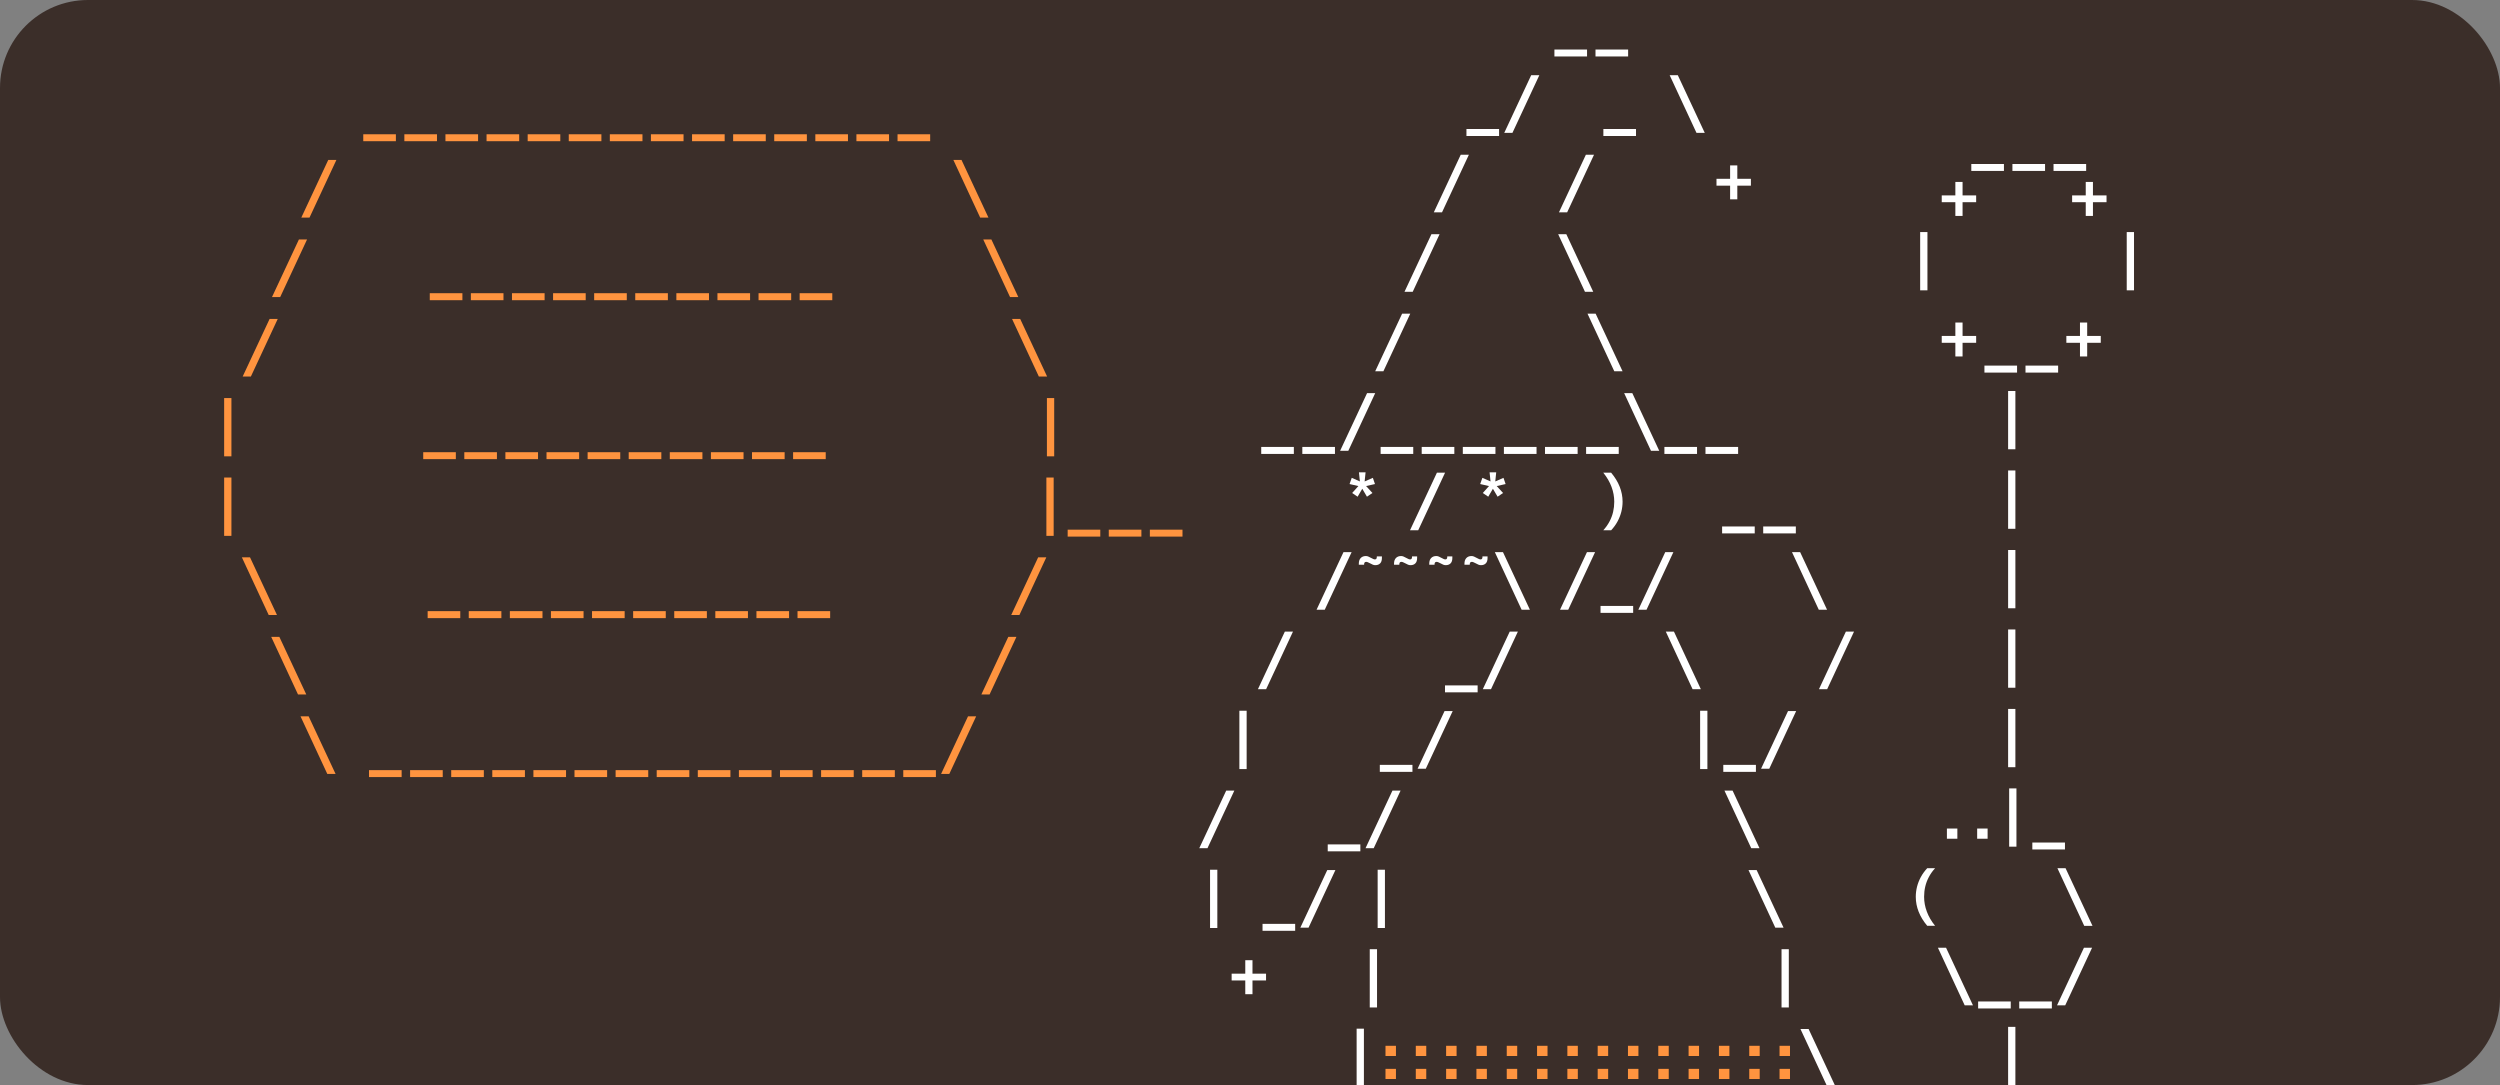 <svg width="341" height="148" viewBox="0 0 341 148" fill="none" xmlns="http://www.w3.org/2000/svg">
<rect x="0" y="0" width="341" height="148" fill="#808080" stroke="none"/>
<g clip-path="url(#clip0_6266_12577)">
<rect width="341" height="148" rx="12" fill="#3B2E29"/>
<g clip-path="url(#clip1_6266_12577)">
<path d="M212.022 6.758H216.473V7.706H212.022V6.758Z" fill="white"/>
<path d="M217.626 6.758H222.077V7.706H217.626V6.758Z" fill="white"/>
<path d="M200.023 17.599H204.474V18.548H200.023V17.599Z" fill="white"/>
<path d="M208.853 10.261H209.964L206.298 18.121H205.18L208.853 10.261Z" fill="white"/>
<path d="M218.7 17.599H223.151V18.548H218.7V17.599Z" fill="white"/>
<path d="M227.744 10.261H228.855L232.528 18.121H231.4L227.744 10.261Z" fill="white"/>
<path d="M199.246 21.102H200.357L196.691 28.962H195.572L199.246 21.102Z" fill="white"/>
<path d="M216.315 21.102H217.426L213.76 28.962H212.642L216.315 21.102Z" fill="white"/>
<path d="M234.129 24.392H238.823V25.323H234.129V24.392ZM235.987 22.558H236.97V27.193H235.987V22.558Z" fill="white"/>
<path d="M195.247 31.944H196.358L192.692 39.804H191.573L195.247 31.944Z" fill="white"/>
<path d="M212.534 31.944H213.645L217.319 39.804H216.19L212.534 31.944Z" fill="white"/>
<path d="M191.249 42.785H192.36L188.694 50.645H187.575L191.249 42.785Z" fill="white"/>
<path d="M216.534 42.785H217.645L221.319 50.645H220.19L216.534 42.785Z" fill="white"/>
<path d="M172.031 60.965H176.482V61.913H172.031V60.965Z" fill="white"/>
<path d="M177.637 60.965H182.088V61.913H177.637V60.965Z" fill="white"/>
<path d="M186.466 53.627H187.577L183.911 61.487H182.793L186.466 53.627Z" fill="white"/>
<path d="M188.316 60.965H192.767V61.913H188.316V60.965Z" fill="white"/>
<path d="M193.92 60.965H198.371V61.913H193.92V60.965Z" fill="white"/>
<path d="M199.528 60.965H203.979V61.913H199.528V60.965Z" fill="white"/>
<path d="M205.133 60.965H209.584V61.913H205.133V60.965Z" fill="white"/>
<path d="M210.738 60.965H215.189V61.913H210.738V60.965Z" fill="white"/>
<path d="M216.345 60.965H220.796V61.913H216.345V60.965Z" fill="white"/>
<path d="M221.537 53.627H222.648L226.321 61.487H225.193L221.537 53.627Z" fill="white"/>
<path d="M227.024 60.965H231.475V61.913H227.024V60.965Z" fill="white"/>
<path d="M232.628 60.965H237.079V61.913H232.628V60.965Z" fill="white"/>
<path d="M184.434 67.244L185.399 66.17L185.507 66.35L184.08 66.024L184.378 65.176L185.67 65.746L185.507 65.846L185.361 64.428H186.264L186.119 65.846L185.966 65.746L187.257 65.176L187.545 66.024L186.146 66.34L186.219 66.17L187.202 67.244L186.452 67.751L185.73 66.521H185.901L185.178 67.751L184.429 67.244H184.434Z" fill="white"/>
<path d="M195.999 64.468H197.11L193.444 72.328H192.325L195.999 64.468Z" fill="white"/>
<path d="M202.252 67.244L203.217 66.17L203.325 66.35L201.898 66.024L202.197 65.176L203.488 65.746L203.325 65.846L203.18 64.428H204.082L203.937 65.846L203.784 65.746L205.075 65.176L205.364 66.024L203.965 66.34L204.037 66.17L205.02 67.244L204.271 67.751L203.548 66.521H203.719L202.997 67.751L202.247 67.244H202.252Z" fill="white"/>
<path d="M220.926 66.386C221.187 67.048 221.32 67.728 221.32 68.428C221.32 68.893 221.262 69.352 221.149 69.806C221.034 70.26 220.861 70.702 220.63 71.129C220.4 71.555 220.109 71.957 219.76 72.331H218.687C219.031 71.952 219.314 71.553 219.535 71.134C219.758 70.715 219.921 70.281 220.026 69.834C220.131 69.385 220.184 68.92 220.184 68.438C220.184 67.751 220.061 67.076 219.813 66.411C219.567 65.746 219.191 65.098 218.685 64.473H219.758C220.274 65.088 220.666 65.726 220.926 66.388V66.386Z" fill="white"/>
<path d="M234.895 71.806H239.345V72.755H234.895V71.806Z" fill="white"/>
<path d="M240.501 71.806H244.952V72.755H240.501V71.806Z" fill="white"/>
<path d="M183.252 75.31H184.362L180.696 83.17H179.578L183.252 75.31Z" fill="white"/>
<path d="M187.261 77.026C187.156 76.984 187.023 76.918 186.86 76.828C186.739 76.768 186.642 76.72 186.566 76.688C186.491 76.655 186.418 76.637 186.346 76.637C186.25 76.637 186.178 76.665 186.133 76.723C186.088 76.78 186.065 76.863 186.065 76.971V77.034H185.343V76.881C185.343 76.549 185.431 76.293 185.604 76.113C185.779 75.932 186.012 75.842 186.308 75.842C186.424 75.842 186.536 75.867 186.647 75.915C186.757 75.962 186.89 76.03 187.04 76.113C187.148 76.173 187.243 76.221 187.324 76.253C187.404 76.286 187.477 76.304 187.537 76.304C187.627 76.304 187.692 76.276 187.735 76.218C187.778 76.16 187.798 76.075 187.798 75.96V75.897H188.492V76.113C188.492 76.439 188.412 76.683 188.249 76.846C188.086 77.009 187.868 77.089 187.59 77.089C187.474 77.089 187.366 77.069 187.261 77.026Z" fill="white"/>
<path d="M192.064 77.026C191.958 76.984 191.826 76.918 191.663 76.828C191.542 76.768 191.444 76.72 191.369 76.688C191.294 76.655 191.221 76.637 191.149 76.637C191.053 76.637 190.981 76.665 190.935 76.723C190.89 76.78 190.868 76.863 190.868 76.971V77.034H190.146V76.881C190.146 76.549 190.233 76.293 190.406 76.113C190.582 75.932 190.815 75.842 191.111 75.842C191.226 75.842 191.339 75.867 191.449 75.915C191.56 75.962 191.693 76.03 191.843 76.113C191.951 76.173 192.046 76.221 192.126 76.253C192.207 76.286 192.279 76.304 192.34 76.304C192.43 76.304 192.495 76.276 192.538 76.218C192.58 76.16 192.6 76.075 192.6 75.96V75.897H193.295V76.113C193.295 76.439 193.215 76.683 193.052 76.846C192.889 77.009 192.671 77.089 192.392 77.089C192.277 77.089 192.169 77.069 192.064 77.026Z" fill="white"/>
<path d="M196.868 77.026C196.763 76.984 196.63 76.918 196.467 76.828C196.347 76.768 196.249 76.72 196.174 76.688C196.099 76.655 196.026 76.637 195.953 76.637C195.858 76.637 195.785 76.665 195.74 76.723C195.695 76.78 195.672 76.863 195.672 76.971V77.034H194.95V76.881C194.95 76.549 195.038 76.293 195.211 76.113C195.387 75.932 195.62 75.842 195.916 75.842C196.031 75.842 196.144 75.867 196.254 75.915C196.364 75.962 196.497 76.03 196.648 76.113C196.756 76.173 196.851 76.221 196.931 76.253C197.011 76.286 197.084 76.304 197.144 76.304C197.235 76.304 197.3 76.276 197.342 76.218C197.385 76.16 197.405 76.075 197.405 75.96V75.897H198.1V76.113C198.1 76.439 198.019 76.683 197.856 76.846C197.693 77.009 197.475 77.089 197.197 77.089C197.082 77.089 196.974 77.069 196.868 77.026Z" fill="white"/>
<path d="M201.671 77.026C201.566 76.984 201.433 76.918 201.27 76.828C201.15 76.768 201.052 76.72 200.977 76.688C200.901 76.655 200.829 76.637 200.756 76.637C200.661 76.637 200.588 76.665 200.543 76.723C200.498 76.78 200.475 76.863 200.475 76.971V77.034H199.753V76.881C199.753 76.549 199.841 76.293 200.014 76.113C200.189 75.932 200.422 75.842 200.718 75.842C200.834 75.842 200.947 75.867 201.057 75.915C201.167 75.962 201.3 76.03 201.451 76.113C201.558 76.173 201.654 76.221 201.734 76.253C201.814 76.286 201.887 76.304 201.947 76.304C202.037 76.304 202.102 76.276 202.145 76.218C202.188 76.16 202.208 76.075 202.208 75.96V75.897H202.902V76.113C202.902 76.439 202.822 76.683 202.659 76.846C202.496 77.009 202.278 77.089 202 77.089C201.884 77.089 201.777 77.069 201.671 77.026Z" fill="white"/>
<path d="M203.895 75.31H205.005L208.679 83.17H207.55L203.895 75.31Z" fill="white"/>
<path d="M216.461 75.31H217.571L213.905 83.17H212.787L216.461 75.31Z" fill="white"/>
<path d="M218.312 82.648H222.763V83.596H218.312V82.648Z" fill="white"/>
<path d="M227.14 75.31H228.251L224.585 83.17H223.467L227.14 75.31Z" fill="white"/>
<path d="M244.428 75.31H245.539L249.212 83.17H248.084L244.428 75.31Z" fill="white"/>
<path d="M175.253 86.151H176.363L172.697 94.011H171.579L175.253 86.151Z" fill="white"/>
<path d="M197.098 93.489H201.549V94.438H197.098V93.489Z" fill="white"/>
<path d="M205.927 86.151H207.038L203.372 94.011H202.254L205.927 86.151Z" fill="white"/>
<path d="M227.215 86.151H228.326L231.999 94.011H230.871L227.215 86.151Z" fill="white"/>
<path d="M251.778 86.151H252.889L249.223 94.011H248.104L251.778 86.151Z" fill="white"/>
<path d="M169.05 96.947H170.043V104.898H169.05V96.947Z" fill="white"/>
<path d="M188.206 104.331H192.657V105.279H188.206V104.331Z" fill="white"/>
<path d="M197.035 96.993H198.146L194.48 104.853H193.361L197.035 96.993Z" fill="white"/>
<path d="M231.896 96.947H232.889V104.898H231.896V96.947Z" fill="white"/>
<path d="M235.057 104.331H239.507V105.279H235.057V104.331Z" fill="white"/>
<path d="M243.884 96.993H244.995L241.329 104.853H240.211L243.884 96.993Z" fill="white"/>
<path d="M167.256 107.834H168.366L164.7 115.694H163.582L167.256 107.834Z" fill="white"/>
<path d="M181.102 115.172H185.552V116.121H181.102V115.172Z" fill="white"/>
<path d="M189.931 107.834H191.042L187.376 115.694H186.258L189.931 107.834Z" fill="white"/>
<path d="M235.212 107.834H236.323L239.996 115.694H238.868L235.212 107.834Z" fill="white"/>
<path d="M165.051 118.633H166.044V126.583H165.051V118.633Z" fill="white"/>
<path d="M172.21 126.013H176.661V126.962H172.21V126.013Z" fill="white"/>
<path d="M181.039 118.676H182.15L178.484 126.536H177.365L181.039 118.676Z" fill="white"/>
<path d="M187.912 118.633H188.905V126.583H187.912V118.633Z" fill="white"/>
<path d="M238.495 118.676H239.606L243.279 126.536H242.151L238.495 118.676Z" fill="white"/>
<path d="M167.995 132.807H172.689V133.738H167.995V132.807ZM169.856 130.973H170.839V135.608H169.856V130.973Z" fill="white"/>
<path d="M186.834 129.472H187.827V137.422H186.834V129.472Z" fill="white"/>
<path d="M243.001 129.472H243.994V137.422H243.001V129.472Z" fill="white"/>
<path d="M185.044 140.313H186.037V148.264H185.044V140.313Z" fill="white"/>
<path d="M188.981 142.644H190.408V144.035H188.981V142.644ZM188.981 145.789H190.408V147.179H188.981V145.789Z" fill="#FF943F"/>
<path d="M193.115 142.644H194.542V144.035H193.115V142.644ZM193.115 145.789H194.542V147.179H193.115V145.789Z" fill="#FF943F"/>
<path d="M197.251 142.644H198.678V144.035H197.251V142.644ZM197.251 145.789H198.678V147.179H197.251V145.789Z" fill="#FF943F"/>
<path d="M201.383 142.644H202.81V144.035H201.383V142.644ZM201.383 145.789H202.81V147.179H201.383V145.789Z" fill="#FF943F"/>
<path d="M205.52 142.644H206.946V144.035H205.52V142.644ZM205.52 145.789H206.946V147.179H205.52V145.789Z" fill="#FF943F"/>
<path d="M209.655 142.644H211.082V144.035H209.655V142.644ZM209.655 145.789H211.082V147.179H209.655V145.789Z" fill="#FF943F"/>
<path d="M213.789 142.644H215.216V144.035H213.789V142.644ZM213.789 145.789H215.216V147.179H213.789V145.789Z" fill="#FF943F"/>
<path d="M217.925 142.644H219.352V144.035H217.925V142.644ZM217.925 145.789H219.352V147.179H217.925V145.789Z" fill="#FF943F"/>
<path d="M222.055 142.644H223.481V144.035H222.055V142.644ZM222.055 145.789H223.481V147.179H222.055V145.789Z" fill="#FF943F"/>
<path d="M226.19 142.644H227.617V144.035H226.19V142.644ZM226.19 145.789H227.617V147.179H226.19V145.789Z" fill="#FF943F"/>
<path d="M230.324 142.644H231.751V144.035H230.324V142.644ZM230.324 145.789H231.751V147.179H230.324V145.789Z" fill="#FF943F"/>
<path d="M234.462 142.644H235.889V144.035H234.462V142.644ZM234.462 145.789H235.889V147.179H234.462V145.789Z" fill="#FF943F"/>
<path d="M238.597 142.644H240.023V144.035H238.597V142.644ZM238.597 145.789H240.023V147.179H238.597V145.789Z" fill="#FF943F"/>
<path d="M242.729 142.644H244.155V144.035H242.729V142.644ZM242.729 145.789H244.155V147.179H242.729V145.789Z" fill="#FF943F"/>
<path d="M245.583 140.359H246.694L250.367 148.219H249.239L245.583 140.359Z" fill="white"/>
<path d="M268.886 22.367H273.337V23.315H268.886V22.367Z" fill="white"/>
<path d="M274.494 22.367H278.945V23.315H274.494V22.367Z" fill="white"/>
<path d="M280.101 22.367H284.551V23.315H280.101V22.367Z" fill="white"/>
<path d="M264.853 26.651H269.547V27.582H264.853V26.651ZM266.711 24.816H267.694V29.452H266.711V24.816Z" fill="white"/>
<path d="M282.637 26.651H287.331V27.582H282.637V26.651ZM284.495 24.816H285.478V29.452H284.495V24.816Z" fill="white"/>
<path d="M261.91 31.65H262.903V39.6H261.91V31.65Z" fill="white"/>
<path d="M290.086 31.65H291.079V39.6H290.086V31.65Z" fill="white"/>
<path d="M264.853 45.824H269.547V46.755H264.853V45.824ZM266.711 43.989H267.694V48.625H266.711V43.989Z" fill="white"/>
<path d="M270.676 49.872H275.127V50.821H270.676V49.872Z" fill="white"/>
<path d="M276.278 49.872H280.729V50.821H276.278V49.872Z" fill="white"/>
<path d="M281.851 45.824H286.545V46.755H281.851V45.824ZM283.709 43.989H284.692V48.625H283.709V43.989Z" fill="white"/>
<path d="M273.906 53.333H274.899V61.283H273.906V53.333Z" fill="white"/>
<path d="M273.906 64.174H274.899V72.125H273.906V64.174Z" fill="white"/>
<path d="M273.906 75.016H274.899V82.966H273.906V75.016Z" fill="white"/>
<path d="M273.906 85.857H274.899V93.807H273.906V85.857Z" fill="white"/>
<path d="M273.906 96.699H274.899V104.649H273.906V96.699Z" fill="white"/>
<path d="M265.558 113.013H266.984V114.404H265.558V113.013Z" fill="white"/>
<path d="M269.684 113.013H271.11V114.404H269.684V113.013Z" fill="white"/>
<path d="M274.05 107.54H275.043V115.49H274.05V107.54Z" fill="white"/>
<path d="M277.21 114.921H281.661V115.87H277.21V114.921Z" fill="white"/>
<path d="M261.706 124.369C261.445 123.707 261.312 123.027 261.312 122.327C261.312 121.862 261.37 121.403 261.483 120.949C261.598 120.495 261.771 120.053 262.002 119.626C262.233 119.2 262.524 118.798 262.872 118.424H263.945C263.602 118.803 263.319 119.202 263.098 119.621C262.875 120.04 262.712 120.475 262.606 120.921C262.501 121.37 262.448 121.835 262.448 122.317C262.448 123.004 262.571 123.679 262.82 124.344C263.065 125.009 263.441 125.657 263.948 126.282H262.875C262.358 125.667 261.967 125.029 261.706 124.367V124.369Z" fill="white"/>
<path d="M280.632 118.424H281.743L285.416 126.284H284.288L280.632 118.424Z" fill="white"/>
<path d="M264.329 129.268H265.44L269.113 137.128H267.985L264.329 129.268Z" fill="white"/>
<path d="M269.816 136.604H274.267V137.552H269.816V136.604Z" fill="white"/>
<path d="M275.422 136.604H279.873V137.552H275.422V136.604Z" fill="white"/>
<path d="M284.252 129.268H285.362L281.696 137.128H280.578L284.252 129.268Z" fill="white"/>
<path d="M273.906 140.062H274.899V148.012H273.906V140.062Z" fill="white"/>
<path d="M49.549 18.311H54V19.26H49.549V18.311Z" fill="#FF943F"/>
<path d="M55.154 18.311H59.605V19.26H55.154V18.311Z" fill="#FF943F"/>
<path d="M60.759 18.311H65.21V19.26H60.759V18.311Z" fill="#FF943F"/>
<path d="M66.366 18.311H70.817V19.26H66.366V18.311Z" fill="#FF943F"/>
<path d="M71.975 18.311H76.425V19.26H71.975V18.311Z" fill="#FF943F"/>
<path d="M77.579 18.311H82.03V19.26H77.579V18.311Z" fill="#FF943F"/>
<path d="M83.181 18.311H87.632V19.26H83.181V18.311Z" fill="#FF943F"/>
<path d="M88.785 18.311H93.236V19.26H88.785V18.311Z" fill="#FF943F"/>
<path d="M94.394 18.311H98.844V19.26H94.394V18.311Z" fill="#FF943F"/>
<path d="M100.001 18.311H104.452V19.26H100.001V18.311Z" fill="#FF943F"/>
<path d="M105.605 18.311H110.056V19.26H105.605V18.311Z" fill="#FF943F"/>
<path d="M111.212 18.311H115.663V19.26H111.212V18.311Z" fill="#FF943F"/>
<path d="M116.815 18.311H121.266V19.26H116.815V18.311Z" fill="#FF943F"/>
<path d="M122.424 18.311H126.875V19.26H122.424V18.311Z" fill="#FF943F"/>
<path d="M44.773 21.817H45.884L42.218 29.677H41.1L44.773 21.817Z" fill="#FF943F"/>
<path d="M130.039 21.817H131.15L134.823 29.677H133.695L130.039 21.817Z" fill="#FF943F"/>
<path d="M40.774 32.659H41.885L38.219 40.519H37.101L40.774 32.659Z" fill="#FF943F"/>
<path d="M58.621 39.994H63.072V40.943H58.621V39.994Z" fill="#FF943F"/>
<path d="M64.225 39.994H68.675V40.943H64.225V39.994Z" fill="#FF943F"/>
<path d="M69.833 39.994H74.284V40.943H69.833V39.994Z" fill="#FF943F"/>
<path d="M75.439 39.994H79.89V40.943H75.439V39.994Z" fill="#FF943F"/>
<path d="M81.043 39.994H85.494V40.943H81.043V39.994Z" fill="#FF943F"/>
<path d="M86.647 39.994H91.098V40.943H86.647V39.994Z" fill="#FF943F"/>
<path d="M92.256 39.994H96.707V40.943H92.256V39.994Z" fill="#FF943F"/>
<path d="M97.859 39.994H102.31V40.943H97.859V39.994Z" fill="#FF943F"/>
<path d="M103.466 39.994H107.917V40.943H103.466V39.994Z" fill="#FF943F"/>
<path d="M109.073 39.994H113.524V40.943H109.073V39.994Z" fill="#FF943F"/>
<path d="M134.112 32.659H135.223L138.897 40.519H137.768L134.112 32.659Z" fill="#FF943F"/>
<path d="M36.774 43.5H37.885L34.219 51.36H33.101L36.774 43.5Z" fill="#FF943F"/>
<path d="M138.042 43.5H139.153L142.826 51.36H141.698L138.042 43.5Z" fill="#FF943F"/>
<path d="M30.573 54.296H31.566V62.247H30.573V54.296Z" fill="#FF943F"/>
<path d="M57.727 61.677H62.177V62.626H57.727V61.677Z" fill="#FF943F"/>
<path d="M63.331 61.677H67.782V62.626H63.331V61.677Z" fill="#FF943F"/>
<path d="M68.936 61.677H73.387V62.626H68.936V61.677Z" fill="#FF943F"/>
<path d="M74.545 61.677H78.996V62.626H74.545V61.677Z" fill="#FF943F"/>
<path d="M80.151 61.677H84.602V62.626H80.151V61.677Z" fill="#FF943F"/>
<path d="M85.755 61.677H90.206V62.626H85.755V61.677Z" fill="#FF943F"/>
<path d="M91.359 61.677H95.81V62.626H91.359V61.677Z" fill="#FF943F"/>
<path d="M96.968 61.677H101.419V62.626H96.968V61.677Z" fill="#FF943F"/>
<path d="M102.573 61.677H107.024V62.626H102.573V61.677Z" fill="#FF943F"/>
<path d="M108.178 61.677H112.629V62.626H108.178V61.677Z" fill="#FF943F"/>
<path d="M142.799 54.296H143.792V62.247H142.799V54.296Z" fill="#FF943F"/>
<path d="M30.573 65.138H31.566V73.088H30.573V65.138Z" fill="#FF943F"/>
<path d="M142.726 65.138H143.719V73.088H142.726V65.138Z" fill="#FF943F"/>
<path d="M32.993 76.024H34.104L37.778 83.884H36.649L32.993 76.024Z" fill="#FF943F"/>
<path d="M58.331 83.36H62.782V84.309H58.331V83.36Z" fill="#FF943F"/>
<path d="M63.938 83.36H68.388V84.309H63.938V83.36Z" fill="#FF943F"/>
<path d="M69.544 83.36H73.995V84.309H69.544V83.36Z" fill="#FF943F"/>
<path d="M75.147 83.36H79.598V84.309H75.147V83.36Z" fill="#FF943F"/>
<path d="M80.752 83.36H85.203V84.309H80.752V83.36Z" fill="#FF943F"/>
<path d="M86.36 83.36H90.811V84.309H86.36V83.36Z" fill="#FF943F"/>
<path d="M91.966 83.36H96.417V84.309H91.966V83.36Z" fill="#FF943F"/>
<path d="M97.57 83.36H102.021V84.309H97.57V83.36Z" fill="#FF943F"/>
<path d="M145.629 72.244H150.08V73.192H145.629V72.244Z" fill="#FF943F"/>
<path d="M103.179 83.36H107.63V84.309H103.179V83.36Z" fill="#FF943F"/>
<path d="M151.236 72.244H155.687V73.192H151.236V72.244Z" fill="#FF943F"/>
<path d="M108.782 83.36H113.233V84.309H108.782V83.36Z" fill="#FF943F"/>
<path d="M156.841 72.244H161.292V73.192H156.841V72.244Z" fill="#FF943F"/>
<path d="M141.605 76.024H142.716L139.05 83.884H137.932L141.605 76.024Z" fill="#FF943F"/>
<path d="M36.992 86.866H38.103L41.776 94.726H40.648L36.992 86.866Z" fill="#FF943F"/>
<path d="M137.532 86.866H138.643L134.977 94.726H133.858L137.532 86.866Z" fill="#FF943F"/>
<path d="M40.989 97.707H42.1L45.774 105.567H44.645L40.989 97.707Z" fill="#FF943F"/>
<path d="M50.332 105.043H54.783V105.992H50.332V105.043Z" fill="#FF943F"/>
<path d="M55.938 105.043H60.389V105.992H55.938V105.043Z" fill="#FF943F"/>
<path d="M61.545 105.043H65.996V105.992H61.545V105.043Z" fill="#FF943F"/>
<path d="M67.149 105.043H71.6V105.992H67.149V105.043Z" fill="#FF943F"/>
<path d="M72.757 105.043H77.208V105.992H72.757V105.043Z" fill="#FF943F"/>
<path d="M78.361 105.043H82.812V105.992H78.361V105.043Z" fill="#FF943F"/>
<path d="M83.969 105.043H88.42V105.992H83.969V105.043Z" fill="#FF943F"/>
<path d="M89.575 105.043H94.026V105.992H89.575V105.043Z" fill="#FF943F"/>
<path d="M95.18 105.043H99.63V105.992H95.18V105.043Z" fill="#FF943F"/>
<path d="M100.787 105.043H105.238V105.992H100.787V105.043Z" fill="#FF943F"/>
<path d="M106.392 105.043H110.842V105.992H106.392V105.043Z" fill="#FF943F"/>
<path d="M111.998 105.043H116.449V105.992H111.998V105.043Z" fill="#FF943F"/>
<path d="M117.605 105.043H122.056V105.992H117.605V105.043Z" fill="#FF943F"/>
<path d="M123.206 105.043H127.657V105.992H123.206V105.043Z" fill="#FF943F"/>
<path d="M132.038 97.707H133.149L129.483 105.567H128.364L132.038 97.707Z" fill="#FF943F"/>
</g>
</g>
<defs>
<clipPath id="clip0_6266_12577">
<rect width="341" height="148" rx="12" fill="white"/>
</clipPath>
<clipPath id="clip1_6266_12577">
<rect width="303.82" height="240" fill="white" transform="translate(17.09 -15.846)"/>
</clipPath>
</defs>
</svg>
